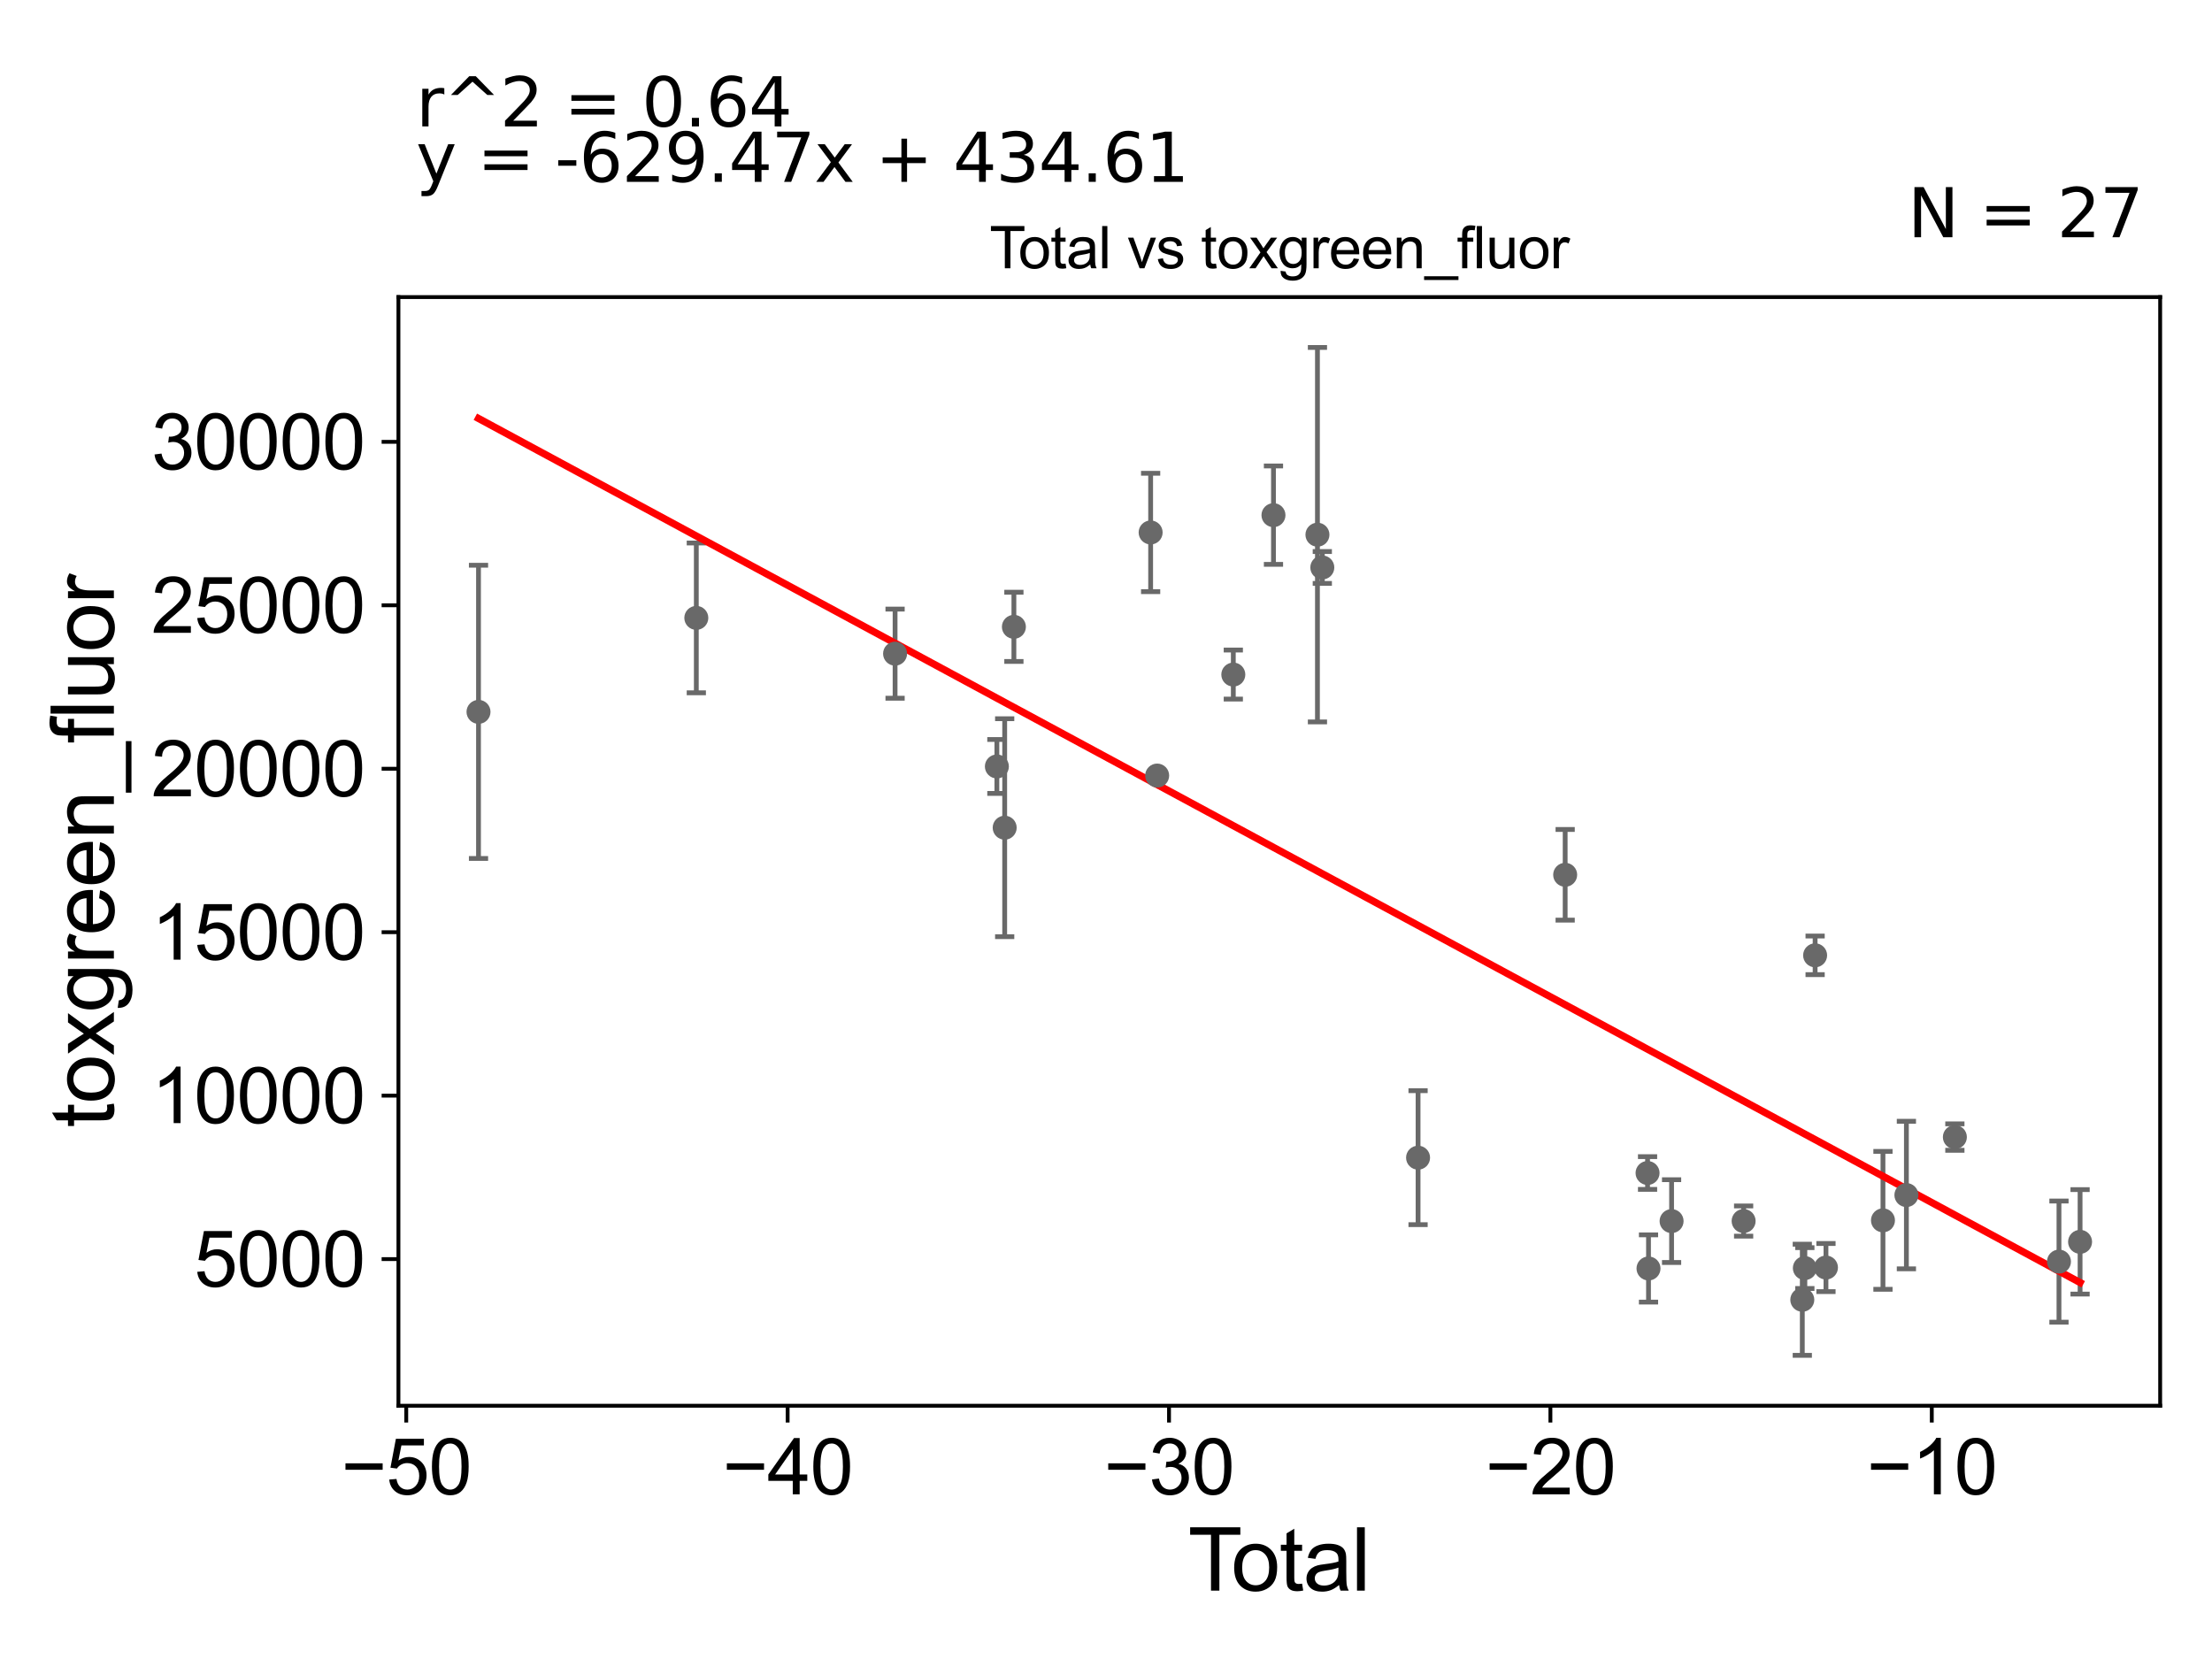<?xml version="1.0" encoding="utf-8" standalone="no"?>
<!DOCTYPE svg PUBLIC "-//W3C//DTD SVG 1.1//EN"
  "http://www.w3.org/Graphics/SVG/1.1/DTD/svg11.dtd">
<svg xmlns:xlink="http://www.w3.org/1999/xlink" width="460.8pt" height="345.6pt" viewBox="0 0 460.8 345.6" xmlns="http://www.w3.org/2000/svg" version="1.1">
 <defs>
  <style type="text/css">*{stroke-linejoin: round; stroke-linecap: butt}</style>
 </defs>
 <g id="figure_1">
  <g id="patch_1">
   <path d="M 0 345.6 
L 460.8 345.6 
L 460.8 0 
L 0 0 
z
" style="fill: #ffffff"/>
  </g>
  <g id="axes_1">
   <g id="patch_2">
    <path d="M 83 292.84 
L 450 292.84 
L 450 61.886 
L 83 61.886 
z
" style="fill: #ffffff"/>
   </g>
   <g id="PathCollection_1">
    <defs>
     <path id="mf91d462376" d="M 0 1.118 
C 0.297 1.118 0.581 1 0.791 0.791 
C 1 0.581 1.118 0.297 1.118 0 
C 1.118 -0.297 1 -0.581 0.791 -0.791 
C 0.581 -1 0.297 -1.118 0 -1.118 
C -0.297 -1.118 -0.581 -1 -0.791 -0.791 
C -1 -0.581 -1.118 -0.297 -1.118 0 
C -1.118 0.297 -1 0.581 -0.791 0.791 
C -0.581 1 -0.297 1.118 0 1.118 
z
" style="stroke: #696969"/>
    </defs>
    <g clip-path="url(#p51edf41695)">
     <use xlink:href="#mf91d462376" x="99.682" y="148.295" style="fill: #696969; stroke: #696969"/>
     <use xlink:href="#mf91d462376" x="407.235" y="236.875" style="fill: #696969; stroke: #696969"/>
     <use xlink:href="#mf91d462376" x="397.138" y="248.954" style="fill: #696969; stroke: #696969"/>
     <use xlink:href="#mf91d462376" x="392.256" y="254.221" style="fill: #696969; stroke: #696969"/>
     <use xlink:href="#mf91d462376" x="380.382" y="264.052" style="fill: #696969; stroke: #696969"/>
     <use xlink:href="#mf91d462376" x="378.122" y="199.012" style="fill: #696969; stroke: #696969"/>
     <use xlink:href="#mf91d462376" x="375.984" y="264.165" style="fill: #696969; stroke: #696969"/>
     <use xlink:href="#mf91d462376" x="375.452" y="270.767" style="fill: #696969; stroke: #696969"/>
     <use xlink:href="#mf91d462376" x="363.229" y="254.364" style="fill: #696969; stroke: #696969"/>
     <use xlink:href="#mf91d462376" x="348.222" y="254.378" style="fill: #696969; stroke: #696969"/>
     <use xlink:href="#mf91d462376" x="343.414" y="264.247" style="fill: #696969; stroke: #696969"/>
     <use xlink:href="#mf91d462376" x="343.217" y="244.358" style="fill: #696969; stroke: #696969"/>
     <use xlink:href="#mf91d462376" x="428.922" y="262.812" style="fill: #696969; stroke: #696969"/>
     <use xlink:href="#mf91d462376" x="326.053" y="182.236" style="fill: #696969; stroke: #696969"/>
     <use xlink:href="#mf91d462376" x="275.462" y="118.215" style="fill: #696969; stroke: #696969"/>
     <use xlink:href="#mf91d462376" x="274.448" y="111.385" style="fill: #696969; stroke: #696969"/>
     <use xlink:href="#mf91d462376" x="265.287" y="107.317" style="fill: #696969; stroke: #696969"/>
     <use xlink:href="#mf91d462376" x="256.922" y="140.524" style="fill: #696969; stroke: #696969"/>
     <use xlink:href="#mf91d462376" x="241.059" y="161.564" style="fill: #696969; stroke: #696969"/>
     <use xlink:href="#mf91d462376" x="239.698" y="110.922" style="fill: #696969; stroke: #696969"/>
     <use xlink:href="#mf91d462376" x="211.213" y="130.581" style="fill: #696969; stroke: #696969"/>
     <use xlink:href="#mf91d462376" x="209.294" y="172.424" style="fill: #696969; stroke: #696969"/>
     <use xlink:href="#mf91d462376" x="207.668" y="159.666" style="fill: #696969; stroke: #696969"/>
     <use xlink:href="#mf91d462376" x="186.462" y="136.17" style="fill: #696969; stroke: #696969"/>
     <use xlink:href="#mf91d462376" x="145.055" y="128.719" style="fill: #696969; stroke: #696969"/>
     <use xlink:href="#mf91d462376" x="295.41" y="241.167" style="fill: #696969; stroke: #696969"/>
     <use xlink:href="#mf91d462376" x="433.318" y="258.698" style="fill: #696969; stroke: #696969"/>
    </g>
   </g>
   <g id="matplotlib.axis_1">
    <g id="xtick_1">
     <g id="line2d_1">
      <defs>
       <path id="m8469de681c" d="M 0 0 
L 0 3.5 
" style="stroke: #000000; stroke-width: 0.8"/>
      </defs>
      <g>
       <use xlink:href="#m8469de681c" x="84.628" y="292.84" style="stroke: #000000; stroke-width: 0.8"/>
      </g>
     </g>
     <g id="text_1">
      <!-- −50 -->
      <g transform="translate(71.058 311.293)scale(0.16 -0.16)">
       <defs>
        <path id="ArialMT-2212" d="M 3381 1997 
L 356 1997 
L 356 2522 
L 3381 2522 
L 3381 1997 
z
" transform="scale(0.016)"/>
        <path id="ArialMT-35" d="M 266 1200 
L 856 1250 
Q 922 819 1161 601 
Q 1400 384 1738 384 
Q 2144 384 2425 690 
Q 2706 997 2706 1503 
Q 2706 1984 2436 2262 
Q 2166 2541 1728 2541 
Q 1456 2541 1237 2417 
Q 1019 2294 894 2097 
L 366 2166 
L 809 4519 
L 3088 4519 
L 3088 3981 
L 1259 3981 
L 1013 2750 
Q 1425 3038 1878 3038 
Q 2478 3038 2890 2622 
Q 3303 2206 3303 1553 
Q 3303 931 2941 478 
Q 2500 -78 1738 -78 
Q 1113 -78 717 272 
Q 322 622 266 1200 
z
" transform="scale(0.016)"/>
        <path id="ArialMT-30" d="M 266 2259 
Q 266 3072 433 3567 
Q 600 4063 929 4331 
Q 1259 4600 1759 4600 
Q 2128 4600 2406 4451 
Q 2684 4303 2865 4023 
Q 3047 3744 3150 3342 
Q 3253 2941 3253 2259 
Q 3253 1453 3087 958 
Q 2922 463 2592 192 
Q 2263 -78 1759 -78 
Q 1097 -78 719 397 
Q 266 969 266 2259 
z
M 844 2259 
Q 844 1131 1108 757 
Q 1372 384 1759 384 
Q 2147 384 2411 759 
Q 2675 1134 2675 2259 
Q 2675 3391 2411 3762 
Q 2147 4134 1753 4134 
Q 1366 4134 1134 3806 
Q 844 3388 844 2259 
z
" transform="scale(0.016)"/>
       </defs>
       <use xlink:href="#ArialMT-2212"/>
       <use xlink:href="#ArialMT-35" x="58.398"/>
       <use xlink:href="#ArialMT-30" x="114.014"/>
      </g>
     </g>
    </g>
    <g id="xtick_2">
     <g id="line2d_2">
      <g>
       <use xlink:href="#m8469de681c" x="164.077" y="292.84" style="stroke: #000000; stroke-width: 0.8"/>
      </g>
     </g>
     <g id="text_2">
      <!-- −40 -->
      <g transform="translate(150.507 311.293)scale(0.16 -0.16)">
       <defs>
        <path id="ArialMT-34" d="M 2069 0 
L 2069 1097 
L 81 1097 
L 81 1613 
L 2172 4581 
L 2631 4581 
L 2631 1613 
L 3250 1613 
L 3250 1097 
L 2631 1097 
L 2631 0 
L 2069 0 
z
M 2069 1613 
L 2069 3678 
L 634 1613 
L 2069 1613 
z
" transform="scale(0.016)"/>
       </defs>
       <use xlink:href="#ArialMT-2212"/>
       <use xlink:href="#ArialMT-34" x="58.398"/>
       <use xlink:href="#ArialMT-30" x="114.014"/>
      </g>
     </g>
    </g>
    <g id="xtick_3">
     <g id="line2d_3">
      <g>
       <use xlink:href="#m8469de681c" x="243.527" y="292.84" style="stroke: #000000; stroke-width: 0.8"/>
      </g>
     </g>
     <g id="text_3">
      <!-- −30 -->
      <g transform="translate(229.957 311.293)scale(0.16 -0.16)">
       <defs>
        <path id="ArialMT-33" d="M 269 1209 
L 831 1284 
Q 928 806 1161 595 
Q 1394 384 1728 384 
Q 2125 384 2398 659 
Q 2672 934 2672 1341 
Q 2672 1728 2419 1979 
Q 2166 2231 1775 2231 
Q 1616 2231 1378 2169 
L 1441 2663 
Q 1497 2656 1531 2656 
Q 1891 2656 2178 2843 
Q 2466 3031 2466 3422 
Q 2466 3731 2256 3934 
Q 2047 4138 1716 4138 
Q 1388 4138 1169 3931 
Q 950 3725 888 3313 
L 325 3413 
Q 428 3978 793 4289 
Q 1159 4600 1703 4600 
Q 2078 4600 2393 4439 
Q 2709 4278 2876 4000 
Q 3044 3722 3044 3409 
Q 3044 3113 2884 2869 
Q 2725 2625 2413 2481 
Q 2819 2388 3044 2092 
Q 3269 1797 3269 1353 
Q 3269 753 2831 336 
Q 2394 -81 1725 -81 
Q 1122 -81 723 278 
Q 325 638 269 1209 
z
" transform="scale(0.016)"/>
       </defs>
       <use xlink:href="#ArialMT-2212"/>
       <use xlink:href="#ArialMT-33" x="58.398"/>
       <use xlink:href="#ArialMT-30" x="114.014"/>
      </g>
     </g>
    </g>
    <g id="xtick_4">
     <g id="line2d_4">
      <g>
       <use xlink:href="#m8469de681c" x="322.977" y="292.84" style="stroke: #000000; stroke-width: 0.8"/>
      </g>
     </g>
     <g id="text_4">
      <!-- −20 -->
      <g transform="translate(309.407 311.293)scale(0.16 -0.16)">
       <defs>
        <path id="ArialMT-32" d="M 3222 541 
L 3222 0 
L 194 0 
Q 188 203 259 391 
Q 375 700 629 1000 
Q 884 1300 1366 1694 
Q 2113 2306 2375 2664 
Q 2638 3022 2638 3341 
Q 2638 3675 2398 3904 
Q 2159 4134 1775 4134 
Q 1369 4134 1125 3890 
Q 881 3647 878 3216 
L 300 3275 
Q 359 3922 746 4261 
Q 1134 4600 1788 4600 
Q 2447 4600 2831 4234 
Q 3216 3869 3216 3328 
Q 3216 3053 3103 2787 
Q 2991 2522 2730 2228 
Q 2469 1934 1863 1422 
Q 1356 997 1212 845 
Q 1069 694 975 541 
L 3222 541 
z
" transform="scale(0.016)"/>
       </defs>
       <use xlink:href="#ArialMT-2212"/>
       <use xlink:href="#ArialMT-32" x="58.398"/>
       <use xlink:href="#ArialMT-30" x="114.014"/>
      </g>
     </g>
    </g>
    <g id="xtick_5">
     <g id="line2d_5">
      <g>
       <use xlink:href="#m8469de681c" x="402.427" y="292.84" style="stroke: #000000; stroke-width: 0.8"/>
      </g>
     </g>
     <g id="text_5">
      <!-- −10 -->
      <g transform="translate(388.857 311.293)scale(0.16 -0.16)">
       <defs>
        <path id="ArialMT-31" d="M 2384 0 
L 1822 0 
L 1822 3584 
Q 1619 3391 1289 3197 
Q 959 3003 697 2906 
L 697 3450 
Q 1169 3672 1522 3987 
Q 1875 4303 2022 4600 
L 2384 4600 
L 2384 0 
z
" transform="scale(0.016)"/>
       </defs>
       <use xlink:href="#ArialMT-2212"/>
       <use xlink:href="#ArialMT-31" x="58.398"/>
       <use xlink:href="#ArialMT-30" x="114.014"/>
      </g>
     </g>
    </g>
    <g id="text_6">
     <!-- Total -->
     <g transform="translate(247.495 331.357)scale(0.18 -0.18)">
      <defs>
       <path id="ArialMT-54" d="M 1659 0 
L 1659 4041 
L 150 4041 
L 150 4581 
L 3781 4581 
L 3781 4041 
L 2266 4041 
L 2266 0 
L 1659 0 
z
" transform="scale(0.016)"/>
       <path id="ArialMT-6f" d="M 213 1659 
Q 213 2581 725 3025 
Q 1153 3394 1769 3394 
Q 2453 3394 2887 2945 
Q 3322 2497 3322 1706 
Q 3322 1066 3130 698 
Q 2938 331 2570 128 
Q 2203 -75 1769 -75 
Q 1072 -75 642 372 
Q 213 819 213 1659 
z
M 791 1659 
Q 791 1022 1069 705 
Q 1347 388 1769 388 
Q 2188 388 2466 706 
Q 2744 1025 2744 1678 
Q 2744 2294 2464 2611 
Q 2184 2928 1769 2928 
Q 1347 2928 1069 2612 
Q 791 2297 791 1659 
z
" transform="scale(0.016)"/>
       <path id="ArialMT-74" d="M 1650 503 
L 1731 6 
Q 1494 -44 1306 -44 
Q 1000 -44 831 53 
Q 663 150 594 308 
Q 525 466 525 972 
L 525 2881 
L 113 2881 
L 113 3319 
L 525 3319 
L 525 4141 
L 1084 4478 
L 1084 3319 
L 1650 3319 
L 1650 2881 
L 1084 2881 
L 1084 941 
Q 1084 700 1114 631 
Q 1144 563 1211 522 
Q 1278 481 1403 481 
Q 1497 481 1650 503 
z
" transform="scale(0.016)"/>
       <path id="ArialMT-61" d="M 2588 409 
Q 2275 144 1986 34 
Q 1697 -75 1366 -75 
Q 819 -75 525 192 
Q 231 459 231 875 
Q 231 1119 342 1320 
Q 453 1522 633 1644 
Q 813 1766 1038 1828 
Q 1203 1872 1538 1913 
Q 2219 1994 2541 2106 
Q 2544 2222 2544 2253 
Q 2544 2597 2384 2738 
Q 2169 2928 1744 2928 
Q 1347 2928 1158 2789 
Q 969 2650 878 2297 
L 328 2372 
Q 403 2725 575 2942 
Q 747 3159 1072 3276 
Q 1397 3394 1825 3394 
Q 2250 3394 2515 3294 
Q 2781 3194 2906 3042 
Q 3031 2891 3081 2659 
Q 3109 2516 3109 2141 
L 3109 1391 
Q 3109 606 3145 398 
Q 3181 191 3288 0 
L 2700 0 
Q 2613 175 2588 409 
z
M 2541 1666 
Q 2234 1541 1622 1453 
Q 1275 1403 1131 1340 
Q 988 1278 909 1158 
Q 831 1038 831 891 
Q 831 666 1001 516 
Q 1172 366 1500 366 
Q 1825 366 2078 508 
Q 2331 650 2450 897 
Q 2541 1088 2541 1459 
L 2541 1666 
z
" transform="scale(0.016)"/>
       <path id="ArialMT-6c" d="M 409 0 
L 409 4581 
L 972 4581 
L 972 0 
L 409 0 
z
" transform="scale(0.016)"/>
      </defs>
      <use xlink:href="#ArialMT-54"/>
      <use xlink:href="#ArialMT-6f" x="49.959"/>
      <use xlink:href="#ArialMT-74" x="105.574"/>
      <use xlink:href="#ArialMT-61" x="133.357"/>
      <use xlink:href="#ArialMT-6c" x="188.973"/>
     </g>
    </g>
   </g>
   <g id="matplotlib.axis_2">
    <g id="ytick_1">
     <g id="line2d_6">
      <defs>
       <path id="m21417a5bbd" d="M 0 0 
L -3.5 0 
" style="stroke: #000000; stroke-width: 0.8"/>
      </defs>
      <g>
       <use xlink:href="#m21417a5bbd" x="83" y="262.292" style="stroke: #000000; stroke-width: 0.8"/>
      </g>
     </g>
     <g id="text_7">
      <!-- 5000 -->
      <g transform="translate(40.41 268.018)scale(0.16 -0.16)">
       <use xlink:href="#ArialMT-35"/>
       <use xlink:href="#ArialMT-30" x="55.615"/>
       <use xlink:href="#ArialMT-30" x="111.23"/>
       <use xlink:href="#ArialMT-30" x="166.846"/>
      </g>
     </g>
    </g>
    <g id="ytick_2">
     <g id="line2d_7">
      <g>
       <use xlink:href="#m21417a5bbd" x="83" y="228.242" style="stroke: #000000; stroke-width: 0.8"/>
      </g>
     </g>
     <g id="text_8">
      <!-- 10000 -->
      <g transform="translate(31.512 233.969)scale(0.16 -0.16)">
       <use xlink:href="#ArialMT-31"/>
       <use xlink:href="#ArialMT-30" x="55.615"/>
       <use xlink:href="#ArialMT-30" x="111.23"/>
       <use xlink:href="#ArialMT-30" x="166.846"/>
       <use xlink:href="#ArialMT-30" x="222.461"/>
      </g>
     </g>
    </g>
    <g id="ytick_3">
     <g id="line2d_8">
      <g>
       <use xlink:href="#m21417a5bbd" x="83" y="194.193" style="stroke: #000000; stroke-width: 0.8"/>
      </g>
     </g>
     <g id="text_9">
      <!-- 15000 -->
      <g transform="translate(31.512 199.919)scale(0.16 -0.16)">
       <use xlink:href="#ArialMT-31"/>
       <use xlink:href="#ArialMT-35" x="55.615"/>
       <use xlink:href="#ArialMT-30" x="111.23"/>
       <use xlink:href="#ArialMT-30" x="166.846"/>
       <use xlink:href="#ArialMT-30" x="222.461"/>
      </g>
     </g>
    </g>
    <g id="ytick_4">
     <g id="line2d_9">
      <g>
       <use xlink:href="#m21417a5bbd" x="83" y="160.144" style="stroke: #000000; stroke-width: 0.8"/>
      </g>
     </g>
     <g id="text_10">
      <!-- 20000 -->
      <g transform="translate(31.512 165.87)scale(0.16 -0.16)">
       <use xlink:href="#ArialMT-32"/>
       <use xlink:href="#ArialMT-30" x="55.615"/>
       <use xlink:href="#ArialMT-30" x="111.23"/>
       <use xlink:href="#ArialMT-30" x="166.846"/>
       <use xlink:href="#ArialMT-30" x="222.461"/>
      </g>
     </g>
    </g>
    <g id="ytick_5">
     <g id="line2d_10">
      <g>
       <use xlink:href="#m21417a5bbd" x="83" y="126.094" style="stroke: #000000; stroke-width: 0.8"/>
      </g>
     </g>
     <g id="text_11">
      <!-- 25000 -->
      <g transform="translate(31.512 131.821)scale(0.16 -0.16)">
       <use xlink:href="#ArialMT-32"/>
       <use xlink:href="#ArialMT-35" x="55.615"/>
       <use xlink:href="#ArialMT-30" x="111.23"/>
       <use xlink:href="#ArialMT-30" x="166.846"/>
       <use xlink:href="#ArialMT-30" x="222.461"/>
      </g>
     </g>
    </g>
    <g id="ytick_6">
     <g id="line2d_11">
      <g>
       <use xlink:href="#m21417a5bbd" x="83" y="92.045" style="stroke: #000000; stroke-width: 0.8"/>
      </g>
     </g>
     <g id="text_12">
      <!-- 30000 -->
      <g transform="translate(31.512 97.771)scale(0.16 -0.16)">
       <use xlink:href="#ArialMT-33"/>
       <use xlink:href="#ArialMT-30" x="55.615"/>
       <use xlink:href="#ArialMT-30" x="111.23"/>
       <use xlink:href="#ArialMT-30" x="166.846"/>
       <use xlink:href="#ArialMT-30" x="222.461"/>
      </g>
     </g>
    </g>
    <g id="text_13">
     <!-- toxgreen_fluor -->
     <g transform="translate(23.724 234.895)rotate(-90)scale(0.18 -0.18)">
      <defs>
       <path id="ArialMT-78" d="M 47 0 
L 1259 1725 
L 138 3319 
L 841 3319 
L 1350 2541 
Q 1494 2319 1581 2169 
Q 1719 2375 1834 2534 
L 2394 3319 
L 3066 3319 
L 1919 1756 
L 3153 0 
L 2463 0 
L 1781 1031 
L 1600 1309 
L 728 0 
L 47 0 
z
" transform="scale(0.016)"/>
       <path id="ArialMT-67" d="M 319 -275 
L 866 -356 
Q 900 -609 1056 -725 
Q 1266 -881 1628 -881 
Q 2019 -881 2231 -725 
Q 2444 -569 2519 -288 
Q 2563 -116 2559 434 
Q 2191 0 1641 0 
Q 956 0 581 494 
Q 206 988 206 1678 
Q 206 2153 378 2554 
Q 550 2956 876 3175 
Q 1203 3394 1644 3394 
Q 2231 3394 2613 2919 
L 2613 3319 
L 3131 3319 
L 3131 450 
Q 3131 -325 2973 -648 
Q 2816 -972 2473 -1159 
Q 2131 -1347 1631 -1347 
Q 1038 -1347 672 -1080 
Q 306 -813 319 -275 
z
M 784 1719 
Q 784 1066 1043 766 
Q 1303 466 1694 466 
Q 2081 466 2343 764 
Q 2606 1063 2606 1700 
Q 2606 2309 2336 2618 
Q 2066 2928 1684 2928 
Q 1309 2928 1046 2623 
Q 784 2319 784 1719 
z
" transform="scale(0.016)"/>
       <path id="ArialMT-72" d="M 416 0 
L 416 3319 
L 922 3319 
L 922 2816 
Q 1116 3169 1280 3281 
Q 1444 3394 1641 3394 
Q 1925 3394 2219 3213 
L 2025 2691 
Q 1819 2813 1613 2813 
Q 1428 2813 1281 2702 
Q 1134 2591 1072 2394 
Q 978 2094 978 1738 
L 978 0 
L 416 0 
z
" transform="scale(0.016)"/>
       <path id="ArialMT-65" d="M 2694 1069 
L 3275 997 
Q 3138 488 2766 206 
Q 2394 -75 1816 -75 
Q 1088 -75 661 373 
Q 234 822 234 1631 
Q 234 2469 665 2931 
Q 1097 3394 1784 3394 
Q 2450 3394 2872 2941 
Q 3294 2488 3294 1666 
Q 3294 1616 3291 1516 
L 816 1516 
Q 847 969 1125 678 
Q 1403 388 1819 388 
Q 2128 388 2347 550 
Q 2566 713 2694 1069 
z
M 847 1978 
L 2700 1978 
Q 2663 2397 2488 2606 
Q 2219 2931 1791 2931 
Q 1403 2931 1139 2672 
Q 875 2413 847 1978 
z
" transform="scale(0.016)"/>
       <path id="ArialMT-6e" d="M 422 0 
L 422 3319 
L 928 3319 
L 928 2847 
Q 1294 3394 1984 3394 
Q 2284 3394 2536 3286 
Q 2788 3178 2913 3003 
Q 3038 2828 3088 2588 
Q 3119 2431 3119 2041 
L 3119 0 
L 2556 0 
L 2556 2019 
Q 2556 2363 2490 2533 
Q 2425 2703 2258 2804 
Q 2091 2906 1866 2906 
Q 1506 2906 1245 2678 
Q 984 2450 984 1813 
L 984 0 
L 422 0 
z
" transform="scale(0.016)"/>
       <path id="ArialMT-5f" d="M -97 -1272 
L -97 -866 
L 3631 -866 
L 3631 -1272 
L -97 -1272 
z
" transform="scale(0.016)"/>
       <path id="ArialMT-66" d="M 556 0 
L 556 2881 
L 59 2881 
L 59 3319 
L 556 3319 
L 556 3672 
Q 556 4006 616 4169 
Q 697 4388 901 4523 
Q 1106 4659 1475 4659 
Q 1713 4659 2000 4603 
L 1916 4113 
Q 1741 4144 1584 4144 
Q 1328 4144 1222 4034 
Q 1116 3925 1116 3625 
L 1116 3319 
L 1763 3319 
L 1763 2881 
L 1116 2881 
L 1116 0 
L 556 0 
z
" transform="scale(0.016)"/>
       <path id="ArialMT-75" d="M 2597 0 
L 2597 488 
Q 2209 -75 1544 -75 
Q 1250 -75 995 37 
Q 741 150 617 320 
Q 494 491 444 738 
Q 409 903 409 1263 
L 409 3319 
L 972 3319 
L 972 1478 
Q 972 1038 1006 884 
Q 1059 663 1231 536 
Q 1403 409 1656 409 
Q 1909 409 2131 539 
Q 2353 669 2445 892 
Q 2538 1116 2538 1541 
L 2538 3319 
L 3100 3319 
L 3100 0 
L 2597 0 
z
" transform="scale(0.016)"/>
      </defs>
      <use xlink:href="#ArialMT-74"/>
      <use xlink:href="#ArialMT-6f" x="27.783"/>
      <use xlink:href="#ArialMT-78" x="83.398"/>
      <use xlink:href="#ArialMT-67" x="133.398"/>
      <use xlink:href="#ArialMT-72" x="189.014"/>
      <use xlink:href="#ArialMT-65" x="222.314"/>
      <use xlink:href="#ArialMT-65" x="277.93"/>
      <use xlink:href="#ArialMT-6e" x="333.545"/>
      <use xlink:href="#ArialMT-5f" x="389.16"/>
      <use xlink:href="#ArialMT-66" x="444.775"/>
      <use xlink:href="#ArialMT-6c" x="472.559"/>
      <use xlink:href="#ArialMT-75" x="494.775"/>
      <use xlink:href="#ArialMT-6f" x="550.391"/>
      <use xlink:href="#ArialMT-72" x="606.006"/>
     </g>
    </g>
   </g>
   <g id="LineCollection_1">
    <path d="M 99.682 178.835 
L 99.682 117.754 
" clip-path="url(#p51edf41695)" style="fill: none; stroke: #696969"/>
    <path d="M 407.235 239.63 
L 407.235 234.12 
" clip-path="url(#p51edf41695)" style="fill: none; stroke: #696969"/>
    <path d="M 397.138 264.325 
L 397.138 233.584 
" clip-path="url(#p51edf41695)" style="fill: none; stroke: #696969"/>
    <path d="M 392.256 268.587 
L 392.256 239.856 
" clip-path="url(#p51edf41695)" style="fill: none; stroke: #696969"/>
    <path d="M 380.382 269.061 
L 380.382 259.044 
" clip-path="url(#p51edf41695)" style="fill: none; stroke: #696969"/>
    <path d="M 378.122 203.033 
L 378.122 194.992 
" clip-path="url(#p51edf41695)" style="fill: none; stroke: #696969"/>
    <path d="M 375.984 268.419 
L 375.984 259.91 
" clip-path="url(#p51edf41695)" style="fill: none; stroke: #696969"/>
    <path d="M 375.452 282.342 
L 375.452 259.192 
" clip-path="url(#p51edf41695)" style="fill: none; stroke: #696969"/>
    <path d="M 363.229 257.51 
L 363.229 251.219 
" clip-path="url(#p51edf41695)" style="fill: none; stroke: #696969"/>
    <path d="M 348.222 262.999 
L 348.222 245.756 
" clip-path="url(#p51edf41695)" style="fill: none; stroke: #696969"/>
    <path d="M 343.414 271.253 
L 343.414 257.24 
" clip-path="url(#p51edf41695)" style="fill: none; stroke: #696969"/>
    <path d="M 343.217 247.768 
L 343.217 240.947 
" clip-path="url(#p51edf41695)" style="fill: none; stroke: #696969"/>
    <path d="M 428.922 275.429 
L 428.922 250.195 
" clip-path="url(#p51edf41695)" style="fill: none; stroke: #696969"/>
    <path d="M 326.053 191.679 
L 326.053 172.793 
" clip-path="url(#p51edf41695)" style="fill: none; stroke: #696969"/>
    <path d="M 275.462 121.536 
L 275.462 114.893 
" clip-path="url(#p51edf41695)" style="fill: none; stroke: #696969"/>
    <path d="M 274.448 150.386 
L 274.448 72.384 
" clip-path="url(#p51edf41695)" style="fill: none; stroke: #696969"/>
    <path d="M 265.287 117.567 
L 265.287 97.066 
" clip-path="url(#p51edf41695)" style="fill: none; stroke: #696969"/>
    <path d="M 256.922 145.634 
L 256.922 135.415 
" clip-path="url(#p51edf41695)" style="fill: none; stroke: #696969"/>
    <path d="M 241.059 162.029 
L 241.059 161.099 
" clip-path="url(#p51edf41695)" style="fill: none; stroke: #696969"/>
    <path d="M 239.698 123.248 
L 239.698 98.597 
" clip-path="url(#p51edf41695)" style="fill: none; stroke: #696969"/>
    <path d="M 211.213 137.79 
L 211.213 123.372 
" clip-path="url(#p51edf41695)" style="fill: none; stroke: #696969"/>
    <path d="M 209.294 195.125 
L 209.294 149.723 
" clip-path="url(#p51edf41695)" style="fill: none; stroke: #696969"/>
    <path d="M 207.668 165.287 
L 207.668 154.045 
" clip-path="url(#p51edf41695)" style="fill: none; stroke: #696969"/>
    <path d="M 186.462 145.453 
L 186.462 126.886 
" clip-path="url(#p51edf41695)" style="fill: none; stroke: #696969"/>
    <path d="M 145.055 144.323 
L 145.055 113.116 
" clip-path="url(#p51edf41695)" style="fill: none; stroke: #696969"/>
    <path d="M 295.41 255.121 
L 295.41 227.214 
" clip-path="url(#p51edf41695)" style="fill: none; stroke: #696969"/>
    <path d="M 433.318 269.578 
L 433.318 247.818 
" clip-path="url(#p51edf41695)" style="fill: none; stroke: #696969"/>
   </g>
   <g id="line2d_12">
    <defs>
     <path id="m201451638e" d="M 2 0 
L -2 -0 
" style="stroke: #696969"/>
    </defs>
    <g clip-path="url(#p51edf41695)">
     <use xlink:href="#m201451638e" x="99.682" y="178.835" style="fill: #696969; stroke: #696969"/>
     <use xlink:href="#m201451638e" x="407.235" y="239.63" style="fill: #696969; stroke: #696969"/>
     <use xlink:href="#m201451638e" x="397.138" y="264.325" style="fill: #696969; stroke: #696969"/>
     <use xlink:href="#m201451638e" x="392.256" y="268.587" style="fill: #696969; stroke: #696969"/>
     <use xlink:href="#m201451638e" x="380.382" y="269.061" style="fill: #696969; stroke: #696969"/>
     <use xlink:href="#m201451638e" x="378.122" y="203.033" style="fill: #696969; stroke: #696969"/>
     <use xlink:href="#m201451638e" x="375.984" y="268.419" style="fill: #696969; stroke: #696969"/>
     <use xlink:href="#m201451638e" x="375.452" y="282.342" style="fill: #696969; stroke: #696969"/>
     <use xlink:href="#m201451638e" x="363.229" y="257.51" style="fill: #696969; stroke: #696969"/>
     <use xlink:href="#m201451638e" x="348.222" y="262.999" style="fill: #696969; stroke: #696969"/>
     <use xlink:href="#m201451638e" x="343.414" y="271.253" style="fill: #696969; stroke: #696969"/>
     <use xlink:href="#m201451638e" x="343.217" y="247.768" style="fill: #696969; stroke: #696969"/>
     <use xlink:href="#m201451638e" x="428.922" y="275.429" style="fill: #696969; stroke: #696969"/>
     <use xlink:href="#m201451638e" x="326.053" y="191.679" style="fill: #696969; stroke: #696969"/>
     <use xlink:href="#m201451638e" x="275.462" y="121.536" style="fill: #696969; stroke: #696969"/>
     <use xlink:href="#m201451638e" x="274.448" y="150.386" style="fill: #696969; stroke: #696969"/>
     <use xlink:href="#m201451638e" x="265.287" y="117.567" style="fill: #696969; stroke: #696969"/>
     <use xlink:href="#m201451638e" x="256.922" y="145.634" style="fill: #696969; stroke: #696969"/>
     <use xlink:href="#m201451638e" x="241.059" y="162.029" style="fill: #696969; stroke: #696969"/>
     <use xlink:href="#m201451638e" x="239.698" y="123.248" style="fill: #696969; stroke: #696969"/>
     <use xlink:href="#m201451638e" x="211.213" y="137.79" style="fill: #696969; stroke: #696969"/>
     <use xlink:href="#m201451638e" x="209.294" y="195.125" style="fill: #696969; stroke: #696969"/>
     <use xlink:href="#m201451638e" x="207.668" y="165.287" style="fill: #696969; stroke: #696969"/>
     <use xlink:href="#m201451638e" x="186.462" y="145.453" style="fill: #696969; stroke: #696969"/>
     <use xlink:href="#m201451638e" x="145.055" y="144.323" style="fill: #696969; stroke: #696969"/>
     <use xlink:href="#m201451638e" x="295.41" y="255.121" style="fill: #696969; stroke: #696969"/>
     <use xlink:href="#m201451638e" x="433.318" y="269.578" style="fill: #696969; stroke: #696969"/>
    </g>
   </g>
   <g id="line2d_13">
    <g clip-path="url(#p51edf41695)">
     <use xlink:href="#m201451638e" x="99.682" y="117.754" style="fill: #696969; stroke: #696969"/>
     <use xlink:href="#m201451638e" x="407.235" y="234.12" style="fill: #696969; stroke: #696969"/>
     <use xlink:href="#m201451638e" x="397.138" y="233.584" style="fill: #696969; stroke: #696969"/>
     <use xlink:href="#m201451638e" x="392.256" y="239.856" style="fill: #696969; stroke: #696969"/>
     <use xlink:href="#m201451638e" x="380.382" y="259.044" style="fill: #696969; stroke: #696969"/>
     <use xlink:href="#m201451638e" x="378.122" y="194.992" style="fill: #696969; stroke: #696969"/>
     <use xlink:href="#m201451638e" x="375.984" y="259.91" style="fill: #696969; stroke: #696969"/>
     <use xlink:href="#m201451638e" x="375.452" y="259.192" style="fill: #696969; stroke: #696969"/>
     <use xlink:href="#m201451638e" x="363.229" y="251.219" style="fill: #696969; stroke: #696969"/>
     <use xlink:href="#m201451638e" x="348.222" y="245.756" style="fill: #696969; stroke: #696969"/>
     <use xlink:href="#m201451638e" x="343.414" y="257.24" style="fill: #696969; stroke: #696969"/>
     <use xlink:href="#m201451638e" x="343.217" y="240.947" style="fill: #696969; stroke: #696969"/>
     <use xlink:href="#m201451638e" x="428.922" y="250.195" style="fill: #696969; stroke: #696969"/>
     <use xlink:href="#m201451638e" x="326.053" y="172.793" style="fill: #696969; stroke: #696969"/>
     <use xlink:href="#m201451638e" x="275.462" y="114.893" style="fill: #696969; stroke: #696969"/>
     <use xlink:href="#m201451638e" x="274.448" y="72.384" style="fill: #696969; stroke: #696969"/>
     <use xlink:href="#m201451638e" x="265.287" y="97.066" style="fill: #696969; stroke: #696969"/>
     <use xlink:href="#m201451638e" x="256.922" y="135.415" style="fill: #696969; stroke: #696969"/>
     <use xlink:href="#m201451638e" x="241.059" y="161.099" style="fill: #696969; stroke: #696969"/>
     <use xlink:href="#m201451638e" x="239.698" y="98.597" style="fill: #696969; stroke: #696969"/>
     <use xlink:href="#m201451638e" x="211.213" y="123.372" style="fill: #696969; stroke: #696969"/>
     <use xlink:href="#m201451638e" x="209.294" y="149.723" style="fill: #696969; stroke: #696969"/>
     <use xlink:href="#m201451638e" x="207.668" y="154.045" style="fill: #696969; stroke: #696969"/>
     <use xlink:href="#m201451638e" x="186.462" y="126.886" style="fill: #696969; stroke: #696969"/>
     <use xlink:href="#m201451638e" x="145.055" y="113.116" style="fill: #696969; stroke: #696969"/>
     <use xlink:href="#m201451638e" x="295.41" y="227.214" style="fill: #696969; stroke: #696969"/>
     <use xlink:href="#m201451638e" x="433.318" y="247.818" style="fill: #696969; stroke: #696969"/>
    </g>
   </g>
   <g id="line2d_14">
    <path d="M 99.682 87.173 
L 407.235 253.109 
L 397.138 247.662 
L 392.256 245.028 
L 380.382 238.621 
L 378.122 237.402 
L 375.984 236.248 
L 375.452 235.961 
L 363.229 229.366 
L 348.222 221.27 
L 343.414 218.676 
L 343.217 218.569 
L 428.922 264.81 
L 326.053 209.309 
L 275.462 182.013 
L 274.448 181.466 
L 265.287 176.523 
L 256.922 172.01 
L 241.059 163.451 
L 239.698 162.717 
L 211.213 147.348 
L 209.294 146.313 
L 207.668 145.436 
L 186.462 133.994 
L 145.055 111.654 
L 295.41 192.776 
L 433.318 267.182 
" clip-path="url(#p51edf41695)" style="fill: none; stroke: #ff0000; stroke-width: 1.5; stroke-linecap: square"/>
   </g>
   <g id="line2d_15">
    <defs>
     <path id="m91f3417b97" d="M 0 2 
C 0.53 2 1.039 1.789 1.414 1.414 
C 1.789 1.039 2 0.53 2 0 
C 2 -0.53 1.789 -1.039 1.414 -1.414 
C 1.039 -1.789 0.53 -2 0 -2 
C -0.53 -2 -1.039 -1.789 -1.414 -1.414 
C -1.789 -1.039 -2 -0.53 -2 0 
C -2 0.53 -1.789 1.039 -1.414 1.414 
C -1.039 1.789 -0.53 2 0 2 
z
" style="stroke: #696969"/>
    </defs>
    <g clip-path="url(#p51edf41695)">
     <use xlink:href="#m91f3417b97" x="99.682" y="148.295" style="fill: #696969; stroke: #696969"/>
     <use xlink:href="#m91f3417b97" x="407.235" y="236.875" style="fill: #696969; stroke: #696969"/>
     <use xlink:href="#m91f3417b97" x="397.138" y="248.954" style="fill: #696969; stroke: #696969"/>
     <use xlink:href="#m91f3417b97" x="392.256" y="254.221" style="fill: #696969; stroke: #696969"/>
     <use xlink:href="#m91f3417b97" x="380.382" y="264.052" style="fill: #696969; stroke: #696969"/>
     <use xlink:href="#m91f3417b97" x="378.122" y="199.012" style="fill: #696969; stroke: #696969"/>
     <use xlink:href="#m91f3417b97" x="375.984" y="264.165" style="fill: #696969; stroke: #696969"/>
     <use xlink:href="#m91f3417b97" x="375.452" y="270.767" style="fill: #696969; stroke: #696969"/>
     <use xlink:href="#m91f3417b97" x="363.229" y="254.364" style="fill: #696969; stroke: #696969"/>
     <use xlink:href="#m91f3417b97" x="348.222" y="254.378" style="fill: #696969; stroke: #696969"/>
     <use xlink:href="#m91f3417b97" x="343.414" y="264.247" style="fill: #696969; stroke: #696969"/>
     <use xlink:href="#m91f3417b97" x="343.217" y="244.358" style="fill: #696969; stroke: #696969"/>
     <use xlink:href="#m91f3417b97" x="428.922" y="262.812" style="fill: #696969; stroke: #696969"/>
     <use xlink:href="#m91f3417b97" x="326.053" y="182.236" style="fill: #696969; stroke: #696969"/>
     <use xlink:href="#m91f3417b97" x="275.462" y="118.215" style="fill: #696969; stroke: #696969"/>
     <use xlink:href="#m91f3417b97" x="274.448" y="111.385" style="fill: #696969; stroke: #696969"/>
     <use xlink:href="#m91f3417b97" x="265.287" y="107.317" style="fill: #696969; stroke: #696969"/>
     <use xlink:href="#m91f3417b97" x="256.922" y="140.524" style="fill: #696969; stroke: #696969"/>
     <use xlink:href="#m91f3417b97" x="241.059" y="161.564" style="fill: #696969; stroke: #696969"/>
     <use xlink:href="#m91f3417b97" x="239.698" y="110.922" style="fill: #696969; stroke: #696969"/>
     <use xlink:href="#m91f3417b97" x="211.213" y="130.581" style="fill: #696969; stroke: #696969"/>
     <use xlink:href="#m91f3417b97" x="209.294" y="172.424" style="fill: #696969; stroke: #696969"/>
     <use xlink:href="#m91f3417b97" x="207.668" y="159.666" style="fill: #696969; stroke: #696969"/>
     <use xlink:href="#m91f3417b97" x="186.462" y="136.17" style="fill: #696969; stroke: #696969"/>
     <use xlink:href="#m91f3417b97" x="145.055" y="128.719" style="fill: #696969; stroke: #696969"/>
     <use xlink:href="#m91f3417b97" x="295.41" y="241.167" style="fill: #696969; stroke: #696969"/>
     <use xlink:href="#m91f3417b97" x="433.318" y="258.698" style="fill: #696969; stroke: #696969"/>
    </g>
   </g>
   <g id="patch_3">
    <path d="M 83 292.84 
L 83 61.886 
" style="fill: none; stroke: #000000; stroke-width: 0.8; stroke-linejoin: miter; stroke-linecap: square"/>
   </g>
   <g id="patch_4">
    <path d="M 450 292.84 
L 450 61.886 
" style="fill: none; stroke: #000000; stroke-width: 0.8; stroke-linejoin: miter; stroke-linecap: square"/>
   </g>
   <g id="patch_5">
    <path d="M 83 292.84 
L 450 292.84 
" style="fill: none; stroke: #000000; stroke-width: 0.8; stroke-linejoin: miter; stroke-linecap: square"/>
   </g>
   <g id="patch_6">
    <path d="M 83 61.886 
L 450 61.886 
" style="fill: none; stroke: #000000; stroke-width: 0.8; stroke-linejoin: miter; stroke-linecap: square"/>
   </g>
   <g id="text_14">
    <!-- N = 27 -->
    <g transform="translate(397.411 49.428)scale(0.14 -0.14)">
     <defs>
      <path id="DejaVuSans-4e" d="M 628 4666 
L 1478 4666 
L 3547 763 
L 3547 4666 
L 4159 4666 
L 4159 0 
L 3309 0 
L 1241 3903 
L 1241 0 
L 628 0 
L 628 4666 
z
" transform="scale(0.016)"/>
      <path id="DejaVuSans-20" transform="scale(0.016)"/>
      <path id="DejaVuSans-3d" d="M 678 2906 
L 4684 2906 
L 4684 2381 
L 678 2381 
L 678 2906 
z
M 678 1631 
L 4684 1631 
L 4684 1100 
L 678 1100 
L 678 1631 
z
" transform="scale(0.016)"/>
      <path id="DejaVuSans-32" d="M 1228 531 
L 3431 531 
L 3431 0 
L 469 0 
L 469 531 
Q 828 903 1448 1529 
Q 2069 2156 2228 2338 
Q 2531 2678 2651 2914 
Q 2772 3150 2772 3378 
Q 2772 3750 2511 3984 
Q 2250 4219 1831 4219 
Q 1534 4219 1204 4116 
Q 875 4013 500 3803 
L 500 4441 
Q 881 4594 1212 4672 
Q 1544 4750 1819 4750 
Q 2544 4750 2975 4387 
Q 3406 4025 3406 3419 
Q 3406 3131 3298 2873 
Q 3191 2616 2906 2266 
Q 2828 2175 2409 1742 
Q 1991 1309 1228 531 
z
" transform="scale(0.016)"/>
      <path id="DejaVuSans-37" d="M 525 4666 
L 3525 4666 
L 3525 4397 
L 1831 0 
L 1172 0 
L 2766 4134 
L 525 4134 
L 525 4666 
z
" transform="scale(0.016)"/>
     </defs>
     <use xlink:href="#DejaVuSans-4e"/>
     <use xlink:href="#DejaVuSans-20" x="74.805"/>
     <use xlink:href="#DejaVuSans-3d" x="106.592"/>
     <use xlink:href="#DejaVuSans-20" x="190.381"/>
     <use xlink:href="#DejaVuSans-32" x="222.168"/>
     <use xlink:href="#DejaVuSans-37" x="285.791"/>
    </g>
   </g>
   <g id="text_15">
    <!-- r^2 = 0.64 -->
    <g transform="translate(86.67 26.333)scale(0.14 -0.14)">
     <defs>
      <path id="DejaVuSans-72" d="M 2631 2963 
Q 2534 3019 2420 3045 
Q 2306 3072 2169 3072 
Q 1681 3072 1420 2755 
Q 1159 2438 1159 1844 
L 1159 0 
L 581 0 
L 581 3500 
L 1159 3500 
L 1159 2956 
Q 1341 3275 1631 3429 
Q 1922 3584 2338 3584 
Q 2397 3584 2469 3576 
Q 2541 3569 2628 3553 
L 2631 2963 
z
" transform="scale(0.016)"/>
      <path id="DejaVuSans-5e" d="M 2988 4666 
L 4684 2925 
L 4056 2925 
L 2681 4159 
L 1306 2925 
L 678 2925 
L 2375 4666 
L 2988 4666 
z
" transform="scale(0.016)"/>
      <path id="DejaVuSans-30" d="M 2034 4250 
Q 1547 4250 1301 3770 
Q 1056 3291 1056 2328 
Q 1056 1369 1301 889 
Q 1547 409 2034 409 
Q 2525 409 2770 889 
Q 3016 1369 3016 2328 
Q 3016 3291 2770 3770 
Q 2525 4250 2034 4250 
z
M 2034 4750 
Q 2819 4750 3233 4129 
Q 3647 3509 3647 2328 
Q 3647 1150 3233 529 
Q 2819 -91 2034 -91 
Q 1250 -91 836 529 
Q 422 1150 422 2328 
Q 422 3509 836 4129 
Q 1250 4750 2034 4750 
z
" transform="scale(0.016)"/>
      <path id="DejaVuSans-2e" d="M 684 794 
L 1344 794 
L 1344 0 
L 684 0 
L 684 794 
z
" transform="scale(0.016)"/>
      <path id="DejaVuSans-36" d="M 2113 2584 
Q 1688 2584 1439 2293 
Q 1191 2003 1191 1497 
Q 1191 994 1439 701 
Q 1688 409 2113 409 
Q 2538 409 2786 701 
Q 3034 994 3034 1497 
Q 3034 2003 2786 2293 
Q 2538 2584 2113 2584 
z
M 3366 4563 
L 3366 3988 
Q 3128 4100 2886 4159 
Q 2644 4219 2406 4219 
Q 1781 4219 1451 3797 
Q 1122 3375 1075 2522 
Q 1259 2794 1537 2939 
Q 1816 3084 2150 3084 
Q 2853 3084 3261 2657 
Q 3669 2231 3669 1497 
Q 3669 778 3244 343 
Q 2819 -91 2113 -91 
Q 1303 -91 875 529 
Q 447 1150 447 2328 
Q 447 3434 972 4092 
Q 1497 4750 2381 4750 
Q 2619 4750 2861 4703 
Q 3103 4656 3366 4563 
z
" transform="scale(0.016)"/>
      <path id="DejaVuSans-34" d="M 2419 4116 
L 825 1625 
L 2419 1625 
L 2419 4116 
z
M 2253 4666 
L 3047 4666 
L 3047 1625 
L 3713 1625 
L 3713 1100 
L 3047 1100 
L 3047 0 
L 2419 0 
L 2419 1100 
L 313 1100 
L 313 1709 
L 2253 4666 
z
" transform="scale(0.016)"/>
     </defs>
     <use xlink:href="#DejaVuSans-72"/>
     <use xlink:href="#DejaVuSans-5e" x="41.113"/>
     <use xlink:href="#DejaVuSans-32" x="124.902"/>
     <use xlink:href="#DejaVuSans-20" x="188.525"/>
     <use xlink:href="#DejaVuSans-3d" x="220.312"/>
     <use xlink:href="#DejaVuSans-20" x="304.102"/>
     <use xlink:href="#DejaVuSans-30" x="335.889"/>
     <use xlink:href="#DejaVuSans-2e" x="399.512"/>
     <use xlink:href="#DejaVuSans-36" x="431.299"/>
     <use xlink:href="#DejaVuSans-34" x="494.922"/>
    </g>
   </g>
   <g id="text_16">
    <!-- y = -629.47x + 434.61 -->
    <g transform="translate(86.67 37.88)scale(0.14 -0.14)">
     <defs>
      <path id="DejaVuSans-79" d="M 2059 -325 
Q 1816 -950 1584 -1140 
Q 1353 -1331 966 -1331 
L 506 -1331 
L 506 -850 
L 844 -850 
Q 1081 -850 1212 -737 
Q 1344 -625 1503 -206 
L 1606 56 
L 191 3500 
L 800 3500 
L 1894 763 
L 2988 3500 
L 3597 3500 
L 2059 -325 
z
" transform="scale(0.016)"/>
      <path id="DejaVuSans-2d" d="M 313 2009 
L 1997 2009 
L 1997 1497 
L 313 1497 
L 313 2009 
z
" transform="scale(0.016)"/>
      <path id="DejaVuSans-39" d="M 703 97 
L 703 672 
Q 941 559 1184 500 
Q 1428 441 1663 441 
Q 2288 441 2617 861 
Q 2947 1281 2994 2138 
Q 2813 1869 2534 1725 
Q 2256 1581 1919 1581 
Q 1219 1581 811 2004 
Q 403 2428 403 3163 
Q 403 3881 828 4315 
Q 1253 4750 1959 4750 
Q 2769 4750 3195 4129 
Q 3622 3509 3622 2328 
Q 3622 1225 3098 567 
Q 2575 -91 1691 -91 
Q 1453 -91 1209 -44 
Q 966 3 703 97 
z
M 1959 2075 
Q 2384 2075 2632 2365 
Q 2881 2656 2881 3163 
Q 2881 3666 2632 3958 
Q 2384 4250 1959 4250 
Q 1534 4250 1286 3958 
Q 1038 3666 1038 3163 
Q 1038 2656 1286 2365 
Q 1534 2075 1959 2075 
z
" transform="scale(0.016)"/>
      <path id="DejaVuSans-78" d="M 3513 3500 
L 2247 1797 
L 3578 0 
L 2900 0 
L 1881 1375 
L 863 0 
L 184 0 
L 1544 1831 
L 300 3500 
L 978 3500 
L 1906 2253 
L 2834 3500 
L 3513 3500 
z
" transform="scale(0.016)"/>
      <path id="DejaVuSans-2b" d="M 2944 4013 
L 2944 2272 
L 4684 2272 
L 4684 1741 
L 2944 1741 
L 2944 0 
L 2419 0 
L 2419 1741 
L 678 1741 
L 678 2272 
L 2419 2272 
L 2419 4013 
L 2944 4013 
z
" transform="scale(0.016)"/>
      <path id="DejaVuSans-33" d="M 2597 2516 
Q 3050 2419 3304 2112 
Q 3559 1806 3559 1356 
Q 3559 666 3084 287 
Q 2609 -91 1734 -91 
Q 1441 -91 1130 -33 
Q 819 25 488 141 
L 488 750 
Q 750 597 1062 519 
Q 1375 441 1716 441 
Q 2309 441 2620 675 
Q 2931 909 2931 1356 
Q 2931 1769 2642 2001 
Q 2353 2234 1838 2234 
L 1294 2234 
L 1294 2753 
L 1863 2753 
Q 2328 2753 2575 2939 
Q 2822 3125 2822 3475 
Q 2822 3834 2567 4026 
Q 2313 4219 1838 4219 
Q 1578 4219 1281 4162 
Q 984 4106 628 3988 
L 628 4550 
Q 988 4650 1302 4700 
Q 1616 4750 1894 4750 
Q 2613 4750 3031 4423 
Q 3450 4097 3450 3541 
Q 3450 3153 3228 2886 
Q 3006 2619 2597 2516 
z
" transform="scale(0.016)"/>
      <path id="DejaVuSans-31" d="M 794 531 
L 1825 531 
L 1825 4091 
L 703 3866 
L 703 4441 
L 1819 4666 
L 2450 4666 
L 2450 531 
L 3481 531 
L 3481 0 
L 794 0 
L 794 531 
z
" transform="scale(0.016)"/>
     </defs>
     <use xlink:href="#DejaVuSans-79"/>
     <use xlink:href="#DejaVuSans-20" x="59.18"/>
     <use xlink:href="#DejaVuSans-3d" x="90.967"/>
     <use xlink:href="#DejaVuSans-20" x="174.756"/>
     <use xlink:href="#DejaVuSans-2d" x="206.543"/>
     <use xlink:href="#DejaVuSans-36" x="242.627"/>
     <use xlink:href="#DejaVuSans-32" x="306.25"/>
     <use xlink:href="#DejaVuSans-39" x="369.873"/>
     <use xlink:href="#DejaVuSans-2e" x="433.496"/>
     <use xlink:href="#DejaVuSans-34" x="465.283"/>
     <use xlink:href="#DejaVuSans-37" x="528.906"/>
     <use xlink:href="#DejaVuSans-78" x="592.529"/>
     <use xlink:href="#DejaVuSans-20" x="651.709"/>
     <use xlink:href="#DejaVuSans-2b" x="683.496"/>
     <use xlink:href="#DejaVuSans-20" x="767.285"/>
     <use xlink:href="#DejaVuSans-34" x="799.072"/>
     <use xlink:href="#DejaVuSans-33" x="862.695"/>
     <use xlink:href="#DejaVuSans-34" x="926.318"/>
     <use xlink:href="#DejaVuSans-2e" x="989.941"/>
     <use xlink:href="#DejaVuSans-36" x="1021.729"/>
     <use xlink:href="#DejaVuSans-31" x="1085.352"/>
    </g>
   </g>
   <g id="text_17">
    <!-- Total vs toxgreen_fluor -->
    <g transform="translate(206.141 55.886)scale(0.12 -0.12)">
     <defs>
      <path id="ArialMT-20" transform="scale(0.016)"/>
      <path id="ArialMT-76" d="M 1344 0 
L 81 3319 
L 675 3319 
L 1388 1331 
Q 1503 1009 1600 663 
Q 1675 925 1809 1294 
L 2547 3319 
L 3125 3319 
L 1869 0 
L 1344 0 
z
" transform="scale(0.016)"/>
      <path id="ArialMT-73" d="M 197 991 
L 753 1078 
Q 800 744 1014 566 
Q 1228 388 1613 388 
Q 2000 388 2187 545 
Q 2375 703 2375 916 
Q 2375 1106 2209 1216 
Q 2094 1291 1634 1406 
Q 1016 1563 777 1677 
Q 538 1791 414 1992 
Q 291 2194 291 2438 
Q 291 2659 392 2848 
Q 494 3038 669 3163 
Q 800 3259 1026 3326 
Q 1253 3394 1513 3394 
Q 1903 3394 2198 3281 
Q 2494 3169 2634 2976 
Q 2775 2784 2828 2463 
L 2278 2388 
Q 2241 2644 2061 2787 
Q 1881 2931 1553 2931 
Q 1166 2931 1000 2803 
Q 834 2675 834 2503 
Q 834 2394 903 2306 
Q 972 2216 1119 2156 
Q 1203 2125 1616 2013 
Q 2213 1853 2448 1751 
Q 2684 1650 2818 1456 
Q 2953 1263 2953 975 
Q 2953 694 2789 445 
Q 2625 197 2315 61 
Q 2006 -75 1616 -75 
Q 969 -75 630 194 
Q 291 463 197 991 
z
" transform="scale(0.016)"/>
     </defs>
     <use xlink:href="#ArialMT-54"/>
     <use xlink:href="#ArialMT-6f" x="49.959"/>
     <use xlink:href="#ArialMT-74" x="105.574"/>
     <use xlink:href="#ArialMT-61" x="133.357"/>
     <use xlink:href="#ArialMT-6c" x="188.973"/>
     <use xlink:href="#ArialMT-20" x="211.189"/>
     <use xlink:href="#ArialMT-76" x="238.973"/>
     <use xlink:href="#ArialMT-73" x="288.973"/>
     <use xlink:href="#ArialMT-20" x="338.973"/>
     <use xlink:href="#ArialMT-74" x="366.756"/>
     <use xlink:href="#ArialMT-6f" x="394.539"/>
     <use xlink:href="#ArialMT-78" x="450.154"/>
     <use xlink:href="#ArialMT-67" x="500.154"/>
     <use xlink:href="#ArialMT-72" x="555.77"/>
     <use xlink:href="#ArialMT-65" x="589.07"/>
     <use xlink:href="#ArialMT-65" x="644.686"/>
     <use xlink:href="#ArialMT-6e" x="700.301"/>
     <use xlink:href="#ArialMT-5f" x="755.916"/>
     <use xlink:href="#ArialMT-66" x="811.531"/>
     <use xlink:href="#ArialMT-6c" x="839.314"/>
     <use xlink:href="#ArialMT-75" x="861.531"/>
     <use xlink:href="#ArialMT-6f" x="917.146"/>
     <use xlink:href="#ArialMT-72" x="972.762"/>
    </g>
   </g>
  </g>
 </g>
 <defs>
  <clipPath id="p51edf41695">
   <rect x="83" y="61.886" width="367" height="230.954"/>
  </clipPath>
 </defs>
</svg>
